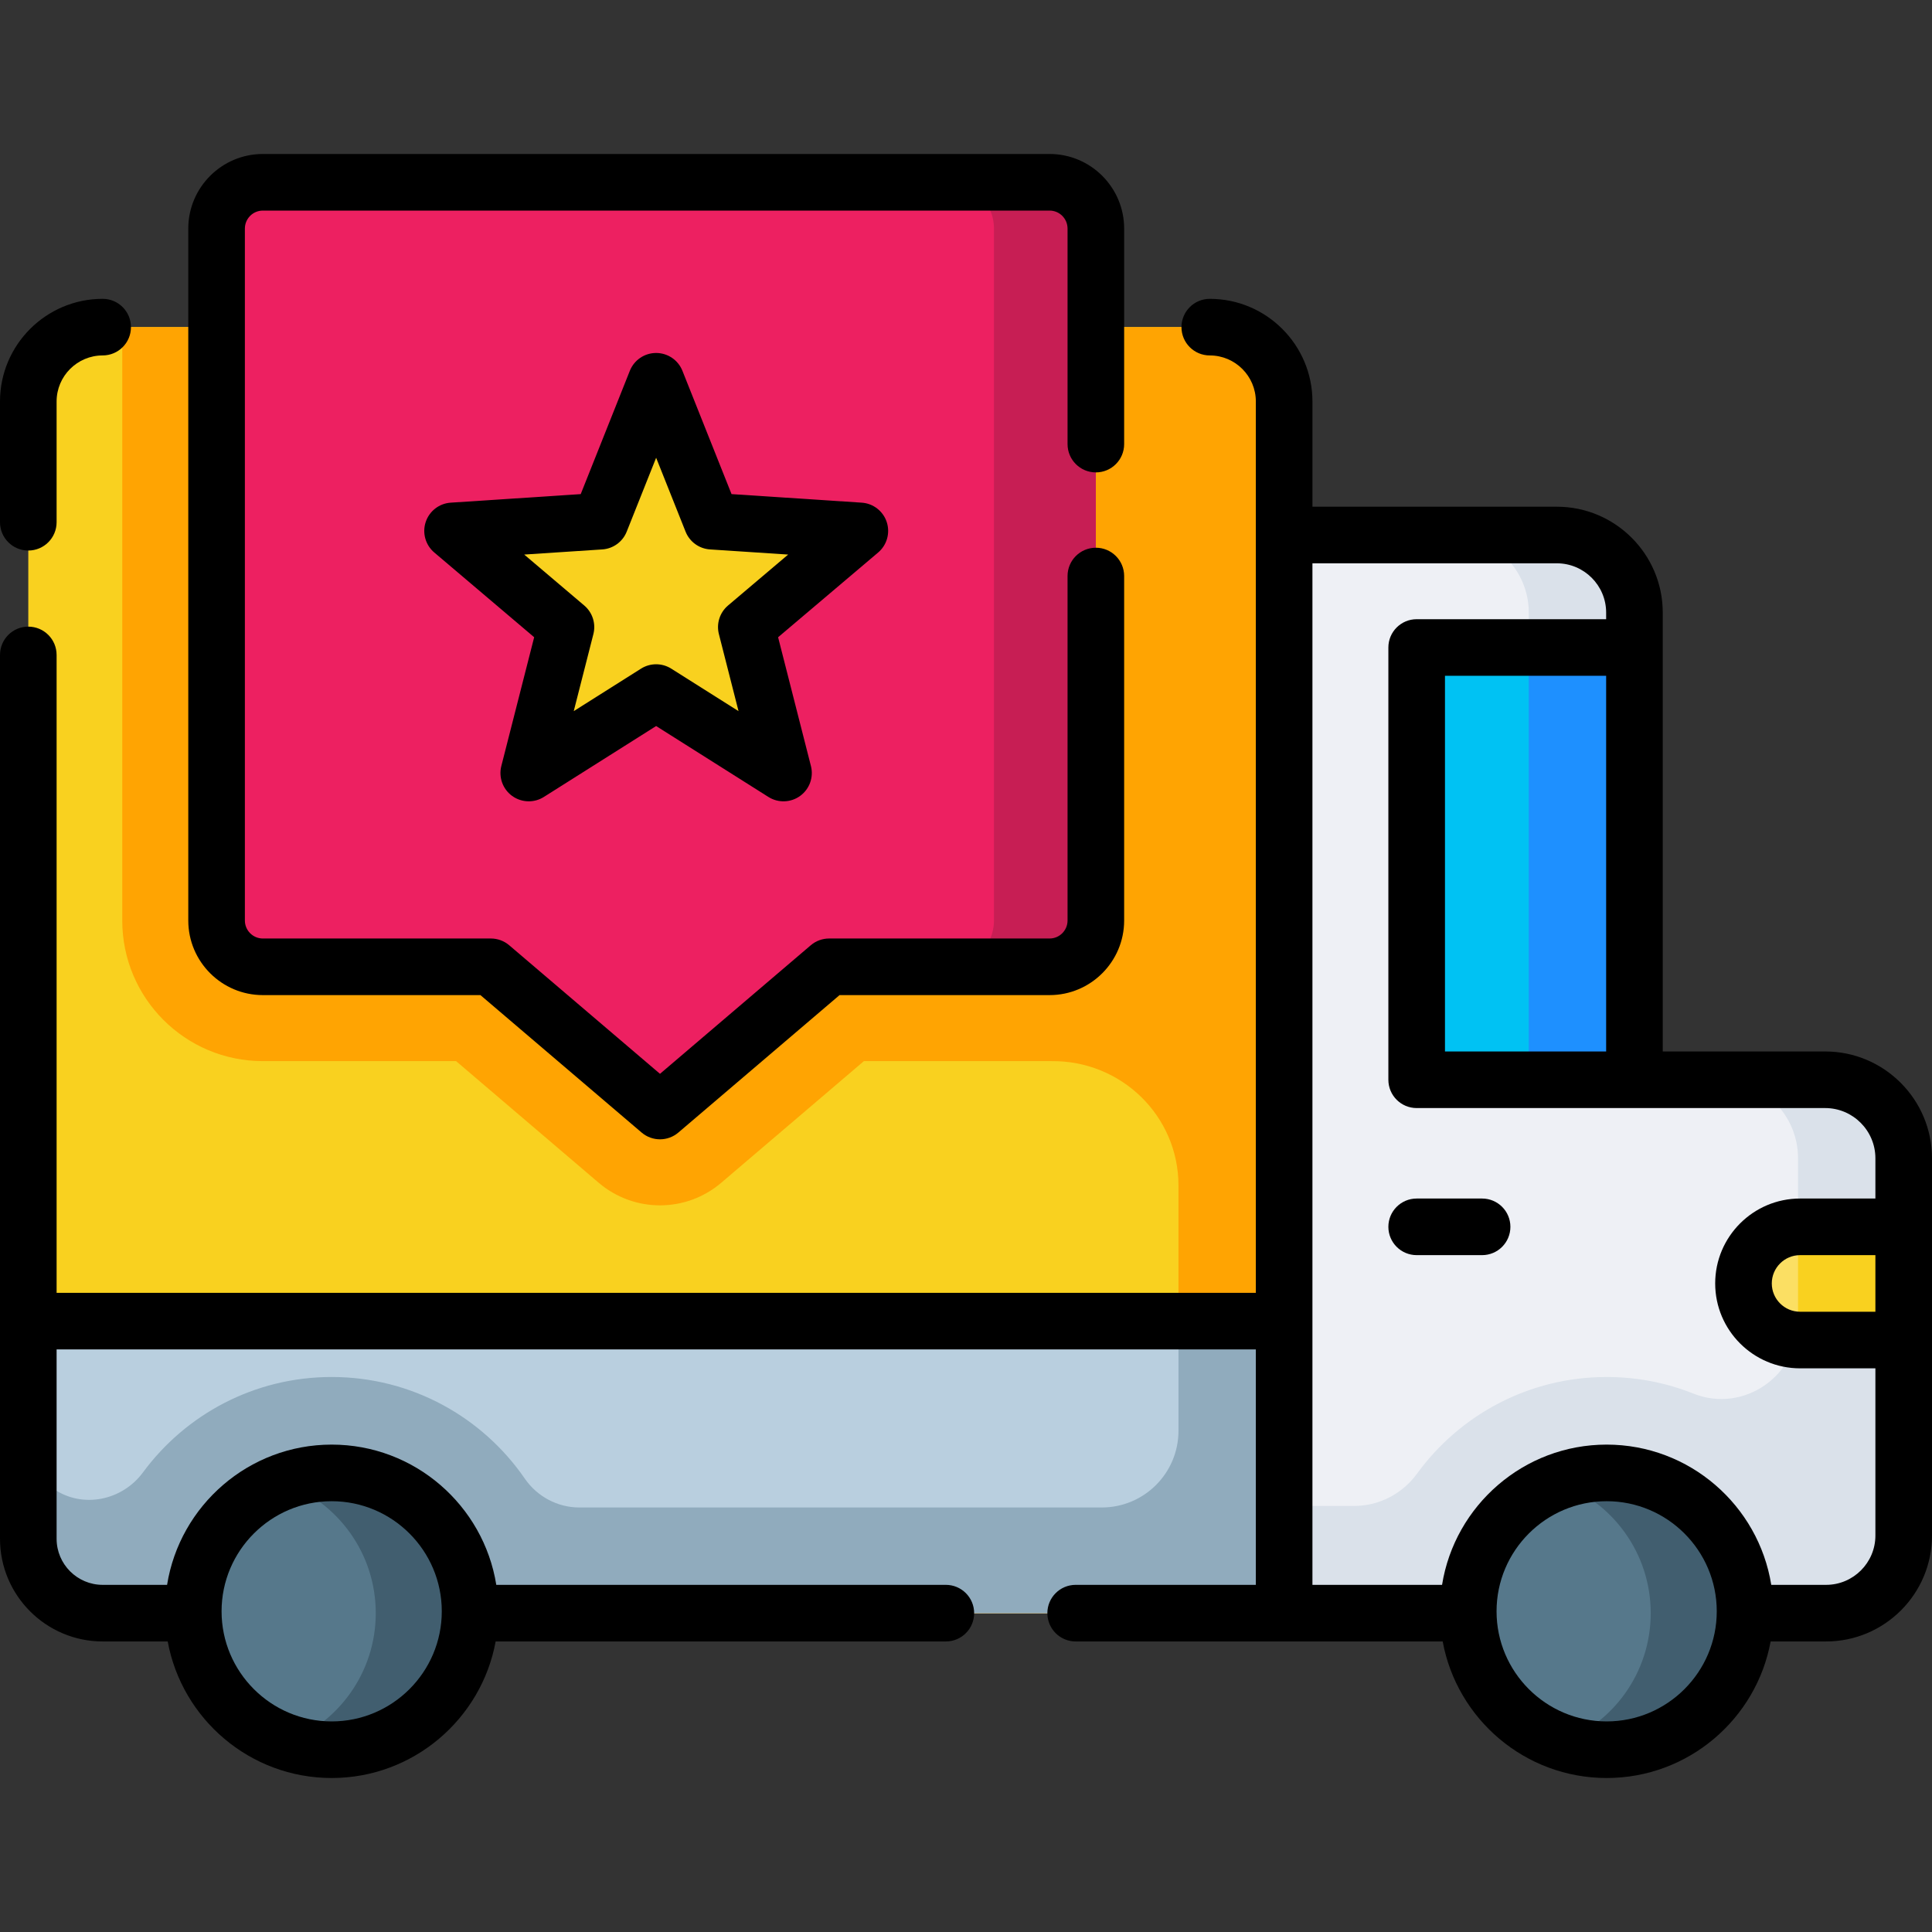 <svg id="Layer_1" enable-background="new 0 0 512 512" height="512" viewBox="0 0 512 512" width="512" xmlns="http://www.w3.org/2000/svg"><rect x="0" y="0" width="512" height="512" fill="#333333" stroke="none"/><g><g><path d="m504.5 306.958v99.98c0 11.35-9.21 20.56-20.56 20.56h-143.63v-285.72h72.27c11.36 0 20.56 9.21 20.56 20.57v123.79h50.55c11.49 0 20.81 9.32 20.81 20.82z" fill="#eef0f5"/><path d="m384.58 141.778h28c11.36 0 20.56 9.21 20.56 20.57v123.79h-28v-123.79c0-11.36-9.2-20.57-20.56-20.57z" fill="#dae1ea"/><path d="m504.5 306.958v99.98c0 11.35-9.21 20.56-20.56 20.56h-143.63v-28.41h18.58c6.61 0 12.76-3.23 16.65-8.57 11.29-15.52 29.59-25.6 50.24-25.6 8.12 0 15.88 1.56 22.99 4.4 13.3 5.3 27.73-4.72 27.73-19.04v-43.32c0-11.5-9.32-20.82-20.81-20.82h28c11.49 0 20.81 9.32 20.81 20.82z" fill="#dae1ea"/><path d="m504.5 325.118v30h-27.46c-.18 0-.36 0-.54-.01-3.93-.14-7.47-1.79-10.06-4.38-2.72-2.72-4.4-6.46-4.4-10.61 0-8.1 6.43-14.7 14.46-14.99.18-.01.36-.01.54-.01z" fill="#fbdf63"/><path d="m375.43 171.588h57.71v114.55h-57.71z" fill="#00c2f3"/><path d="m405.14 171.588h28v114.55h-28z" fill="#1e90ff"/><path d="m504.5 325.118v30h-27.46c-.18 0-.36 0-.54-.01v-29.98c.18-.01.36-.01.54-.01z" fill="#f9d11f"/><path d="m340.31 106.4v321.1h-313.1c-10.89 0-19.71-8.82-19.71-19.71v-301.39c0-10.88 8.82-19.71 19.71-19.71h293.39c10.88 0 19.71 8.83 19.71 19.71z" fill="#f9d11f"/><path d="m340.31 106.4v321.1h-313.1c-10.89 0-19.71-8.82-19.71-19.71v-28c0 5.91 1.46 11.2 6.75 14.81 7.66 5.24 18.13 3.08 23.64-4.4 11.3-15.33 29.49-25.28 50.01-25.28 21.23 0 39.98 10.66 51.17 26.92 3.29 4.77 8.68 7.66 14.47 7.66h138.44c11.23 0 20.33-9.1 20.33-20.33v-64.98c0-18.5-15.2-33.2-33.7-32.98h-49.67l-37.82 32.25c-4.67 3.98-10.44 5.97-16.22 5.97-5.77 0-11.54-1.99-16.22-5.97l-37.81-32.25h-51.2c-20.59 0-37.27-16.68-37.27-37.27v-157.25h288.2c10.88 0 19.71 8.83 19.71 19.71z" fill="#ffa402"/><path d="m340.31 350.108v77.39h-313.1c-10.89 0-19.71-8.82-19.71-19.71v-57.68z" fill="#b9cfdf"/><path d="m340.31 350.108v77.39h-313.1c-10.89 0-19.71-8.82-19.71-19.71v-28c0 5.91 1.46 11.2 6.75 14.81 7.66 5.24 18.13 3.08 23.64-4.4 11.3-15.33 29.49-25.28 50.01-25.28 21.23 0 39.98 10.66 51.17 26.92 3.29 4.77 8.68 7.66 14.47 7.66h138.44c11.23 0 20.33-9.1 20.33-20.33v-29.06z" fill="#90abbd"/><g><path d="m124.58 427.498c0 20.26-16.43 36.68-36.68 36.68-4.39 0-8.6-.77-12.5-2.19-14.11-5.11-24.18-18.62-24.18-34.49s10.07-29.38 24.18-34.49c3.9-1.42 8.11-2.19 12.5-2.19 20.25 0 36.68 16.42 36.68 36.68z" fill="#56788b"/><path d="m124.58 427.498c0 20.26-16.43 36.68-36.68 36.68-4.39 0-8.6-.77-12.5-2.19 14.1-5.11 24.18-18.62 24.18-34.49s-10.08-29.38-24.18-34.49c3.9-1.42 8.11-2.19 12.5-2.19 20.25 0 36.68 16.42 36.68 36.68z" fill="#415e6f"/></g><g><path d="m462.458 427.498c0 20.26-16.43 36.68-36.68 36.68-4.39 0-8.6-.77-12.5-2.19-14.11-5.11-24.18-18.62-24.18-34.49s10.07-29.38 24.18-34.49c3.9-1.42 8.11-2.19 12.5-2.19 20.25 0 36.68 16.42 36.68 36.68z" fill="#56788b"/><path d="m462.458 427.498c0 20.26-16.43 36.68-36.68 36.68-4.39 0-8.6-.77-12.5-2.19 14.1-5.11 24.18-18.62 24.18-34.49s-10.08-29.38-24.18-34.49c3.9-1.42 8.11-2.19 12.5-2.19 20.25 0 36.68 16.42 36.68 36.68z" fill="#415e6f"/></g></g><path d="m290.41 60.58v183.36c0 6.78-5.49 12.27-12.26 12.27h-58.42l-44.83 38.22-44.82-38.22h-60.42c-6.77 0-12.26-5.49-12.26-12.27v-183.36c0-6.78 5.49-12.27 12.26-12.27h208.49c6.77 0 12.26 5.49 12.26 12.27z" fill="#ed2061"/><path d="m290.41 60.58v183.36c0 6.78-5.49 12.27-12.26 12.27h-27c6.77 0 12.26-5.49 12.26-12.27v-183.36c0-6.78-5.49-12.27-12.26-12.27h27c6.77 0 12.26 5.49 12.26 12.27z" fill="#c71e54"/><path d="m159.113 138.119-39.175 2.576 30.047 25.493-9.859 38.671 33.757-21.321 33.758 21.321-9.86-38.671 30.09-25.493-39.218-2.576-14.77-37.076z" fill="#f9d11f"/></g><g><path d="m483.688 278.646h-43.042v-116.298c0-15.475-12.59-28.064-28.065-28.064h-64.771v-27.882c0-15.002-12.205-27.207-27.208-27.207-4.143 0-7.5 3.357-7.5 7.5s3.357 7.5 7.5 7.5c6.731 0 12.208 5.476 12.208 12.207v236.213h-317.81v-169.052c0-4.143-3.357-7.5-7.5-7.5s-7.5 3.357-7.5 7.5v234.23c0 15.003 12.205 27.208 27.208 27.208h17.236c3.771 20.56 21.821 36.189 43.453 36.189 21.633 0 39.684-15.63 43.454-36.189h119.307c4.143 0 7.5-3.357 7.5-7.5s-3.357-7.5-7.5-7.5h-119.138c-3.369-21.04-21.647-37.167-43.622-37.167-21.974 0-40.252 16.127-43.621 37.167h-17.069c-6.731 0-12.208-5.477-12.208-12.208v-50.18h317.809v62.388h-47.748c-4.143 0-7.5 3.357-7.5 7.5s3.357 7.5 7.5 7.5h97.266c3.771 20.56 21.821 36.189 43.453 36.189s39.683-15.63 43.453-36.189h14.702c15.475 0 28.064-12.59 28.064-28.064v-99.977c.001-15.612-12.7-28.314-28.311-28.314zm-395.791 119.189c16.089 0 29.179 13.089 29.179 29.178s-13.09 29.179-29.179 29.179-29.178-13.09-29.178-29.179 13.09-29.178 29.178-29.178zm295.036-119.189v-99.551h42.713v99.551zm42.847 177.545c-16.089 0-29.178-13.09-29.178-29.179s13.089-29.178 29.178-29.178 29.178 13.089 29.178 29.178-13.089 29.179-29.178 29.179zm58.156-36.189h-14.534c-3.369-21.04-21.647-37.167-43.621-37.167s-40.252 16.127-43.621 37.167h-34.351v-270.719h64.771c7.204 0 13.065 5.86 13.065 13.064v1.748h-50.213c-4.143 0-7.5 3.357-7.5 7.5v114.551c0 4.143 3.357 7.5 7.5 7.5h108.255c7.341 0 13.313 5.973 13.313 13.313v10.664h-19.958c-12.406 0-22.5 10.094-22.5 22.5s10.094 22.5 22.5 22.5h19.958v44.313c0 7.206-5.86 13.066-13.064 13.066zm13.064-87.378v15h-19.958c-4.136 0-7.5-3.364-7.5-7.5s3.364-7.5 7.5-7.5z"/><path d="m392.772 317.624h-17.34c-4.143 0-7.5 3.357-7.5 7.5s3.357 7.5 7.5 7.5h17.34c4.143 0 7.5-3.357 7.5-7.5s-3.357-7.5-7.5-7.5z"/><path d="m7.5 145.898c4.143 0 7.5-3.357 7.5-7.5v-31.997c0-6.731 5.477-12.207 12.208-12.207 4.143 0 7.5-3.357 7.5-7.5s-3.357-7.5-7.5-7.5c-15.003 0-27.208 12.205-27.208 27.207v31.997c0 4.143 3.357 7.5 7.5 7.5z"/><path d="m69.655 263.713h57.664l42.719 36.426c1.402 1.195 3.134 1.793 4.866 1.793s3.465-.598 4.866-1.793l42.72-36.426h55.663c10.896 0 19.759-8.868 19.759-19.769v-91.292c0-4.143-3.357-7.5-7.5-7.5s-7.5 3.357-7.5 7.5v91.292c0 2.629-2.135 4.769-4.759 4.769h-58.427c-1.783 0-3.509.636-4.866 1.793l-39.956 34.069-39.955-34.069c-1.357-1.157-3.083-1.793-4.866-1.793h-60.428c-2.624 0-4.759-2.14-4.759-4.769v-183.368c0-2.629 2.135-4.768 4.759-4.768h208.498c2.624 0 4.759 2.139 4.759 4.768v57.116c0 4.143 3.357 7.5 7.5 7.5s7.5-3.357 7.5-7.5v-57.116c0-10.899-8.863-19.768-19.759-19.768h-208.498c-10.896 0-19.759 8.868-19.759 19.768v183.368c0 10.901 8.864 19.769 19.759 19.769z"/><path d="m234.993 138.346c-.957-2.902-3.58-4.934-6.631-5.134l-34.494-2.267-13.018-32.678c-1.137-2.853-3.897-4.725-6.968-4.725s-5.831 1.872-6.968 4.725l-13.018 32.679-34.451 2.266c-3.049.2-5.672 2.23-6.63 5.132s-.06 6.094 2.27 8.07l26.475 22.461-8.702 34.131c-.759 2.976.374 6.113 2.857 7.919 1.312.953 2.859 1.434 4.41 1.434 1.389 0 2.779-.385 4.005-1.159l29.752-18.791 29.753 18.791c2.599 1.642 5.932 1.531 8.415-.274s3.616-4.943 2.857-7.919l-8.701-34.127 26.512-22.461c2.334-1.977 3.233-5.171 2.275-8.073zm-42.059 22.119c-2.189 1.854-3.129 4.796-2.42 7.575l5.206 20.419-17.832-11.262c-1.224-.772-2.614-1.159-4.005-1.159s-2.782.387-4.005 1.159l-17.831 11.262 5.206-20.419c.708-2.777-.229-5.717-2.415-7.571l-15.919-13.506 20.687-1.36c2.886-.189 5.405-2.021 6.476-4.708l7.802-19.585 7.802 19.585c1.07 2.687 3.59 4.519 6.477 4.708l20.709 1.36z"/></g></svg>